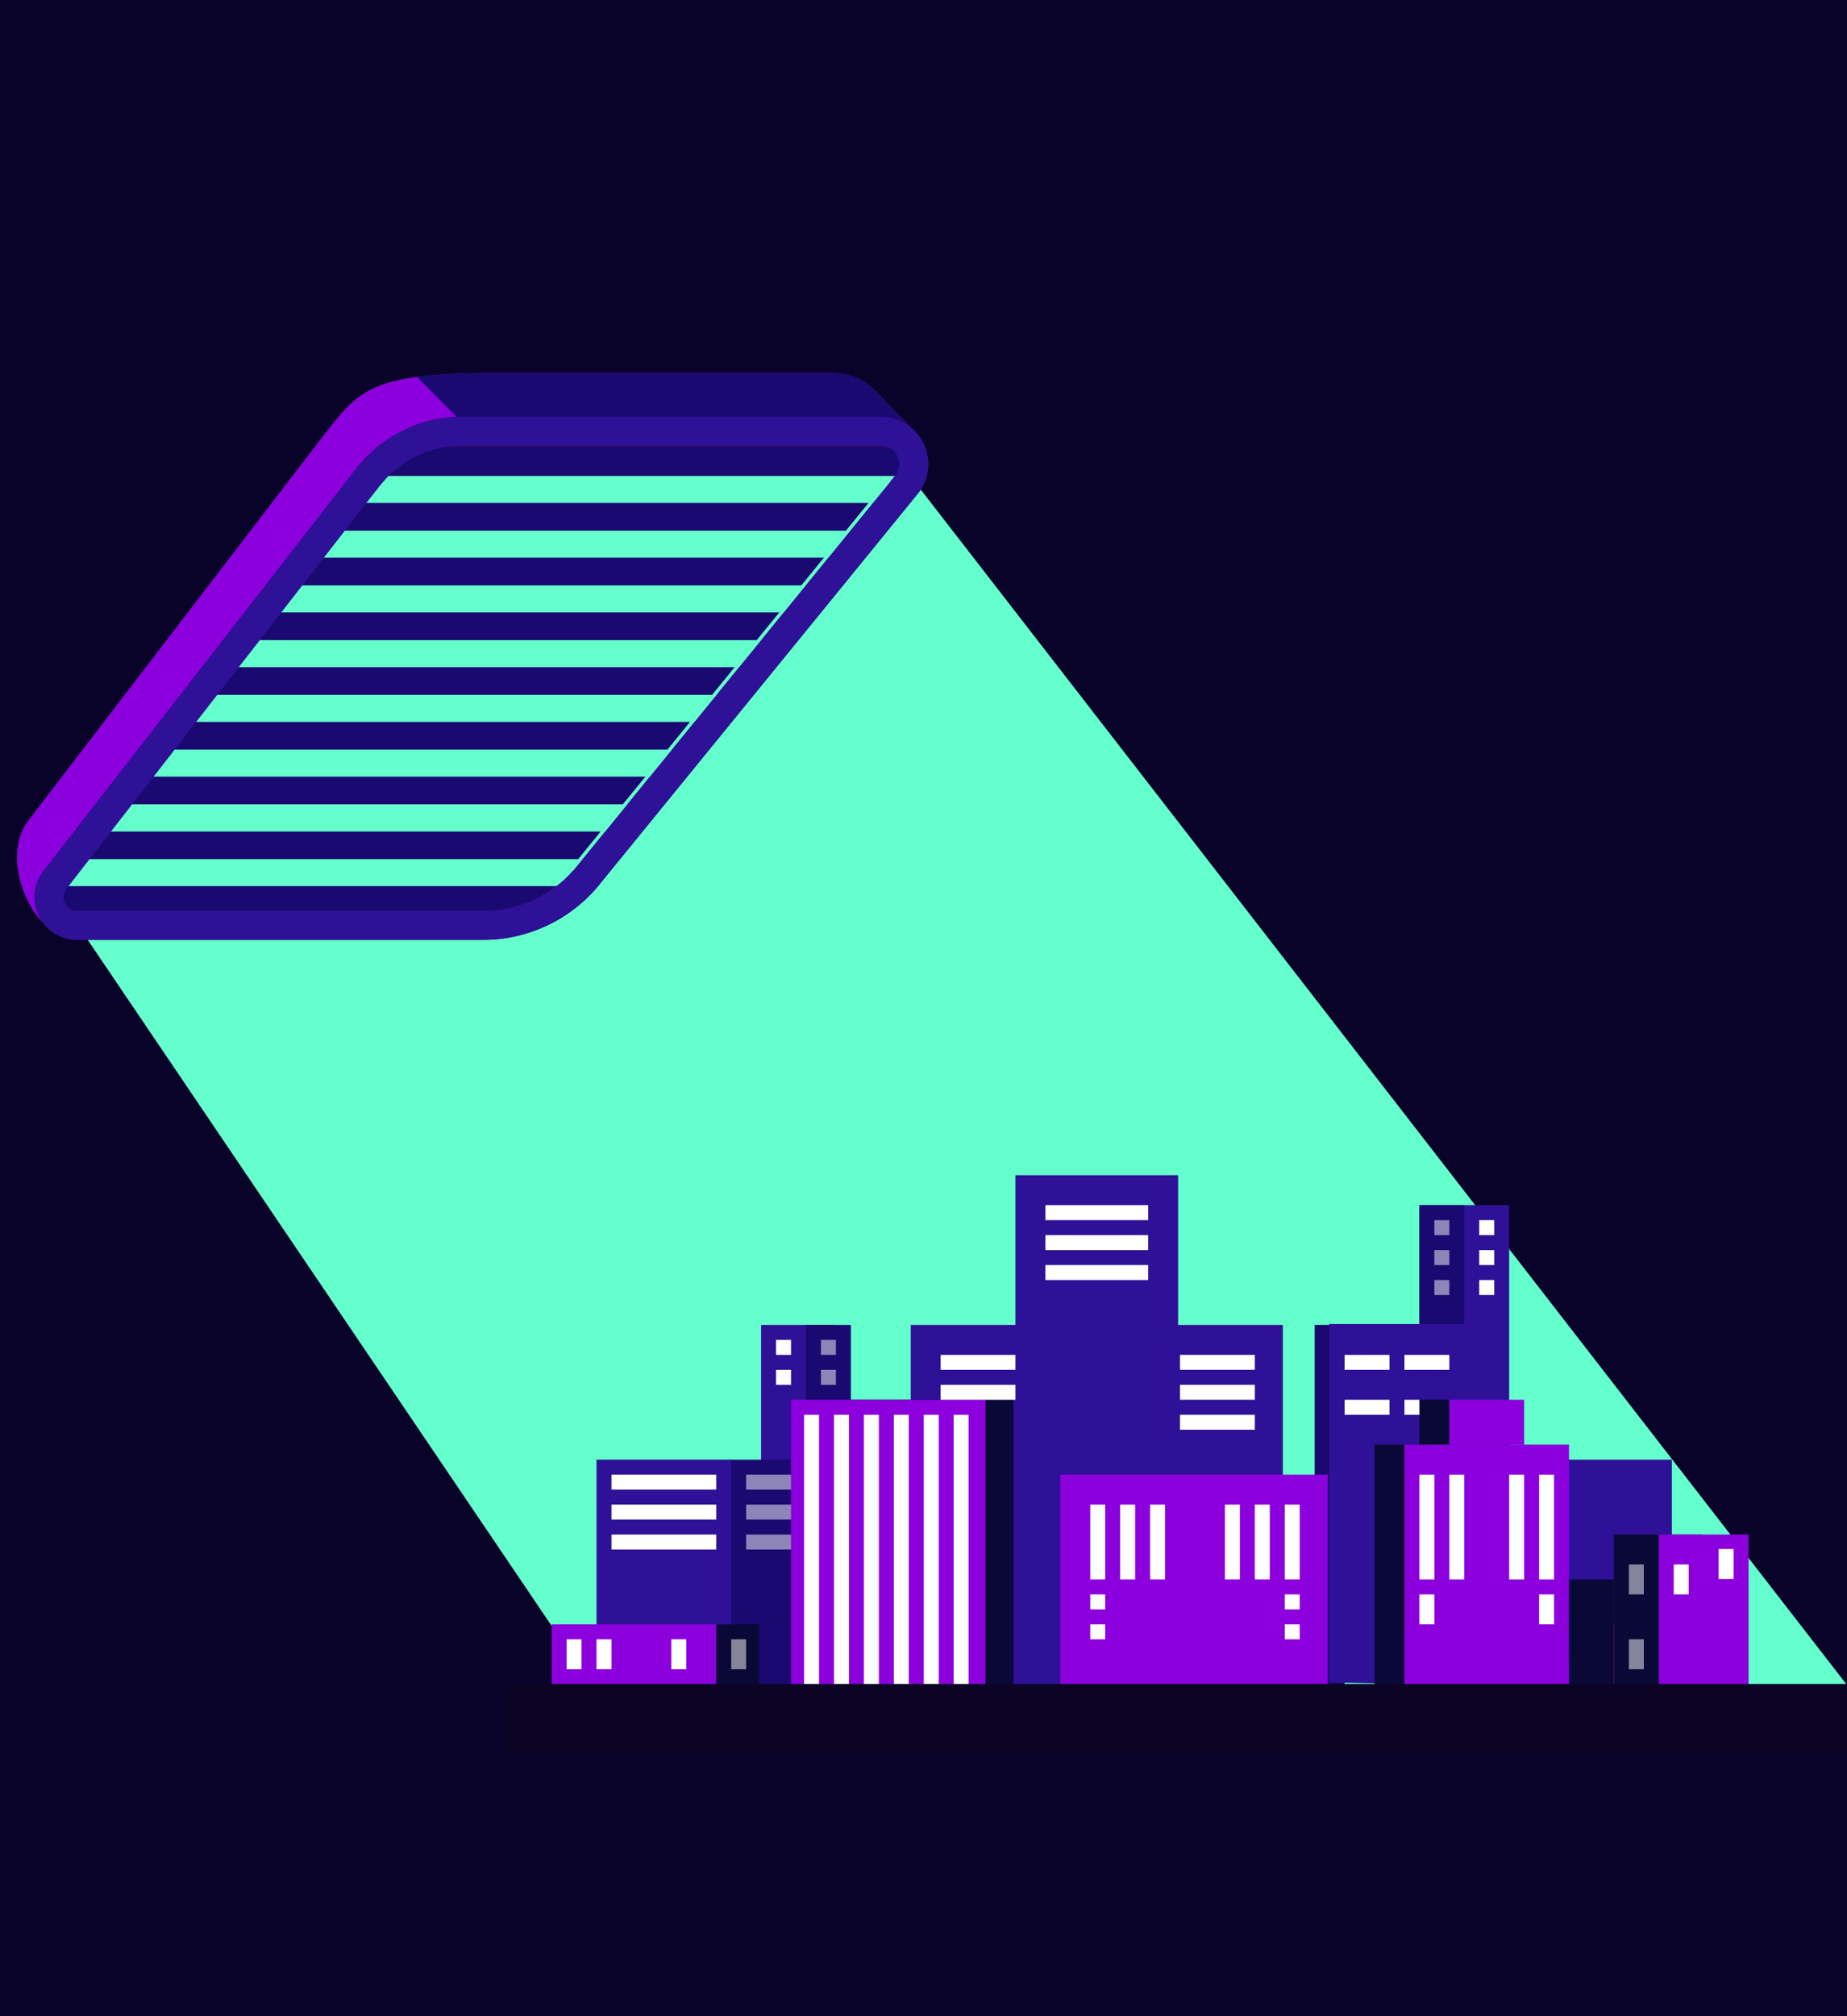 <svg xmlns="http://www.w3.org/2000/svg" viewBox="0 0 1085.92 1184.61"><title>yld_illiustration_sept_2018</title><g style="isolation:isolate"><g id="Layer_1" data-name="Layer 1"><rect width="1085.92" height="1184.61" style="fill:#090329"/><polyline points="517.46 256.88 412.11 425.14 180.36 549.58 36.69 530.26 362.03 1011.02 1102 1010.79" style="fill:#65ffcd"/><rect x="447.47" y="778.48" width="42.86" height="211.11" style="fill:#2e1196"/><rect x="473.86" y="778.48" width="26.39" height="211.11" style="fill:#1a0970"/><rect x="597.01" y="690.51" width="95.64" height="299.08" style="fill:#2e1196"/><rect x="535.44" y="778.48" width="218.79" height="211.11" style="fill:#2e1196"/><rect x="834.52" y="708.11" width="52.78" height="281.49" transform="translate(1721.81 1697.7) rotate(-180)" style="fill:#2e1196"/><rect x="834.52" y="708.11" width="26.39" height="281.49" transform="translate(1695.42 1697.7) rotate(-180)" style="fill:#1a0970"/><rect x="772.94" y="778.48" width="17.59" height="211.12" transform="translate(1563.47 1768.07) rotate(-180)" style="fill:#1a0970"/><rect x="428.76" y="857.65" width="70.37" height="131.94" transform="translate(927.89 1847.25) rotate(-180)" style="fill:#1a0970"/><polygon points="781.52 988.56 868.8 990.13 868.8 777.94 781.52 777.94 781.52 988.56" style="fill:#2e1196"/><polygon points="859.78 980.8 982.93 973.83 982.94 857.65 859.78 857.65 859.78 980.8" style="fill:#2e1196"/><rect x="350.71" y="857.65" width="79.17" height="131.95" transform="translate(780.59 1847.24) rotate(-180)" style="fill:#2e1196"/><rect x="860.9" y="857.65" width="61.58" height="131.94" transform="translate(1783.38 1847.25) rotate(-180)" style="fill:#0b29ff"/><rect x="419.96" y="954.41" width="26.39" height="35.19" style="fill:#0a0837"/><rect x="472.74" y="822.46" width="123.15" height="167.13" style="fill:#0a0837"/><rect x="465.06" y="822.46" width="114.35" height="167.13" style="fill:#8b00dd"/><rect x="808.13" y="848.85" width="34.06" height="140.74" style="fill:#0a0837"/><rect x="834.52" y="822.46" width="17.59" height="26.39" style="fill:#0a0837"/><rect x="852.11" y="822.46" width="43.98" height="26.39" style="fill:#8b00dd"/><rect x="947.75" y="954.41" width="61.58" height="35.19" style="fill:#f94b7d"/><rect x="623.4" y="866.44" width="157.21" height="123.15" style="fill:#8b00dd"/><rect x="825.72" y="848.85" width="96.76" height="140.74" style="fill:#8b00dd"/><rect x="324.32" y="954.41" width="96.76" height="35.19" style="fill:#8b00dd"/><rect x="922.48" y="928.02" width="26.39" height="61.58" style="fill:#0a0837"/><rect x="948.87" y="901.63" width="51.66" height="87.96" style="fill:#0a0837"/><rect x="975.26" y="901.63" width="52.78" height="87.96" style="fill:#8b00dd"/><rect x="472.74" y="831.26" width="8.8" height="158.34" style="fill:#fff"/><rect x="490.33" y="831.26" width="8.8" height="158.34" style="fill:#fff"/><polyline points="507.92 831.26 516.72 831.26 516.72 989.59 507.92 989.59 507.92 831.26" style="fill:#fff"/><rect x="525.52" y="831.26" width="8.8" height="158.34" style="fill:#fff"/><rect x="543.11" y="831.26" width="8.8" height="158.34" style="fill:#fff"/><rect x="560.7" y="831.26" width="8.8" height="158.34" style="fill:#fff"/><rect x="640.99" y="884.03" width="8.8" height="43.98" style="fill:#fff"/><rect x="658.59" y="884.03" width="8.8" height="43.98" style="fill:#fff"/><rect x="676.18" y="884.03" width="8.8" height="43.98" style="fill:#fff"/><rect x="755.35" y="884.03" width="8.8" height="43.98" style="fill:#fff"/><rect x="737.75" y="884.03" width="8.8" height="43.98" style="fill:#fff"/><rect x="720.16" y="884.03" width="8.8" height="43.98" style="fill:#fff"/><rect x="834.52" y="866.44" width="8.8" height="61.58" style="fill:#fff"/><rect x="852.11" y="866.44" width="8.8" height="61.58" style="fill:#fff"/><rect x="904.89" y="866.44" width="8.8" height="61.58" style="fill:#fff"/><rect x="887.29" y="866.44" width="8.8" height="61.58" style="fill:#fff"/><rect x="984.05" y="919.22" width="8.8" height="17.59" style="fill:#fff"/><rect x="1010.44" y="910.13" width="8.8" height="17.59" style="fill:#fff"/><rect x="957.67" y="919.22" width="8.8" height="17.59" style="fill:#fff;opacity:0.5"/><rect x="957.67" y="963.2" width="8.8" height="17.59" style="fill:#fff;opacity:0.5"/><rect x="834.52" y="936.81" width="8.8" height="17.59" style="fill:#fff"/><rect x="904.89" y="936.81" width="8.8" height="17.59" style="fill:#fff"/><rect x="333.12" y="963.2" width="8.8" height="17.59" style="fill:#fff"/><rect x="350.71" y="963.2" width="8.8" height="17.59" style="fill:#fff"/><rect x="394.69" y="963.2" width="8.8" height="17.59" style="fill:#fff"/><rect x="429.88" y="963.2" width="8.8" height="17.59" style="fill:#fff;opacity:0.5"/><rect x="640.99" y="936.81" width="8.8" height="8.8" style="fill:#fff"/><rect x="640.99" y="954.41" width="8.8" height="8.8" style="fill:#fff"/><rect x="755.35" y="936.81" width="8.8" height="8.8" style="fill:#fff"/><rect x="755.35" y="954.41" width="8.8" height="8.8" style="fill:#fff"/><rect x="359.51" y="866.44" width="61.58" height="8.8" style="fill:#fff"/><rect x="438.68" y="866.44" width="26.39" height="8.8" style="fill:#fff;opacity:0.5"/><rect x="438.68" y="884.03" width="26.39" height="8.8" style="fill:#fff;opacity:0.5"/><polyline points="465.06 901.63 465.06 910.42 438.68 910.42 438.68 901.63 465.06 901.63" style="fill:#fff;opacity:0.5"/><rect x="359.51" y="884.03" width="61.58" height="8.8" style="fill:#fff"/><rect x="359.51" y="901.63" width="61.58" height="8.8" style="fill:#fff"/><rect x="456.27" y="787.27" width="8.8" height="8.8" style="fill:#fff"/><rect x="456.27" y="804.87" width="8.8" height="8.8" style="fill:#fff"/><rect x="482.66" y="804.87" width="8.8" height="8.8" style="fill:#fff;opacity:0.5"/><rect x="482.66" y="787.27" width="8.8" height="8.8" style="fill:#fff;opacity:0.5"/><rect x="640.43" y="717.46" width="8.8" height="60.45" transform="translate(-102.86 1392.52) rotate(-90)" style="fill:#fff"/><rect x="640.43" y="699.87" width="8.8" height="60.45" transform="translate(-85.27 1374.93) rotate(-90)" style="fill:#fff"/><rect x="790.53" y="796.07" width="26.39" height="8.8" style="fill:#fff"/><rect x="825.72" y="796.07" width="26.39" height="8.8" style="fill:#fff"/><rect x="790.53" y="822.46" width="26.39" height="8.8" style="fill:#fff"/><rect x="825.72" y="822.46" width="8.8" height="8.8" style="fill:#fff"/><rect x="869.7" y="716.9" width="8.8" height="8.8" style="fill:#fff"/><rect x="869.7" y="734.5" width="8.8" height="8.8" style="fill:#fff"/><rect x="869.7" y="752.09" width="8.8" height="8.8" style="fill:#fff"/><rect x="843.31" y="716.9" width="8.8" height="8.8" style="fill:#fff;opacity:0.5"/><rect x="843.31" y="734.5" width="8.8" height="8.8" style="fill:#fff;opacity:0.5"/><rect x="843.31" y="752.09" width="8.8" height="8.8" style="fill:#fff;opacity:0.5"/><rect x="640.43" y="682.28" width="8.8" height="60.45" transform="translate(-67.67 1357.33) rotate(-90)" style="fill:#fff"/><rect x="711.37" y="813.66" width="8.8" height="43.98" transform="translate(-119.89 1551.42) rotate(-90)" style="fill:#fff"/><rect x="711.37" y="796.07" width="8.8" height="43.98" transform="translate(-102.3 1533.82) rotate(-90)" style="fill:#fff"/><rect x="711.37" y="778.48" width="8.8" height="43.98" transform="translate(-84.71 1516.23) rotate(-90)" style="fill:#fff"/><rect x="570.62" y="796.07" width="8.8" height="43.98" transform="translate(-243.04 1393.08) rotate(-90)" style="fill:#fff"/><rect x="570.62" y="778.48" width="8.8" height="43.98" transform="translate(-225.45 1375.49) rotate(-90)" style="fill:#fff"/><rect x="296.04" y="989.41" width="805.96" height="40.46" style="fill:#0b0425"/><path d="M539.8,255.59,515.08,230a35.57,35.57,0,0,0-25.59-10.86H294.1c-76.86,0-82.43,9.5-104.31,37.26L15.86,483.14c-16.76,24.25,5.61,69.09,27.25,68l240.89-33A88.26,88.26,0,0,0,353.67,484l186.15-219.8c1.65-2.13.71.17,1.65-2.13Z" style="fill:#8b00dd"/><path d="M539.8,255.59,515.08,230a34.77,34.77,0,0,0-5.47-4.62,35.61,35.61,0,0,0-20.12-6.24H294.1c-21.11,0-36.71.75-48.89,2.37l27.21,27.37,2.42,2.5,1.9,7.3c-1.07,2.6,0,0-1.88,2.41L64.57,509.44a99.4,99.4,0,0,1-41,30.93,41.33,41.33,0,0,0,4.34,4.42c.23.21.48.37.72.57A30.43,30.43,0,0,0,32.29,548c.44.26.89.5,1.33.74a21.51,21.51,0,0,0,3.4,1.42c.46.15.91.34,1.37.45a16.14,16.14,0,0,0,4.72.52l240.89-33A88.26,88.26,0,0,0,353.67,484l186.15-219.8c1.65-2.13.71.17,1.65-2.13Z" style="fill:#1a0970"/><path d="M284,552.23H45.41c-20.88,0-32.62-24-19.8-40.49L209.42,275.41A79.3,79.3,0,0,1,272,244.79H517.8c23.21,0,36.27,26.7,22,45L353.67,518.15A88.26,88.26,0,0,1,284,552.23Z" style="fill:#2a066b"/><polygon points="342.76 504.64 37.28 504.64 50.91 488.56 356.39 488.56 342.76 504.64" style="fill:#00dba0;mix-blend-mode:darken"/><polygon points="520.05 295.62 214.57 295.62 228.21 279.54 533.69 279.54 520.05 295.62" style="fill:#65ffcd"/><polygon points="492.78 327.77 187.3 327.77 200.93 311.7 506.42 311.7 492.78 327.77" style="fill:#65ffcd"/><polygon points="465.5 359.93 160.02 359.93 173.66 343.85 479.14 343.85 465.5 359.93" style="fill:#65ffcd"/><polygon points="438.22 392.09 132.74 392.09 146.38 376.01 451.86 376.01 438.22 392.09" style="fill:#65ffcd"/><polygon points="410.95 424.25 105.47 424.25 119.11 408.17 424.59 408.17 410.95 424.25" style="fill:#65ffcd"/><polygon points="383.67 456.4 78.19 456.4 91.83 440.32 397.31 440.32 383.67 456.4" style="fill:#65ffcd"/><polygon points="356.39 488.56 50.91 488.56 64.55 472.48 370.03 472.48 356.39 488.56" style="fill:#65ffcd"/><polygon points="329.12 520.72 23.64 520.72 37.28 504.64 342.76 504.64 329.12 520.72" style="fill:#65ffcd"/><polygon points="533.69 279.54 228.21 279.54 241.85 263.46 537.9 263.46 537.9 263.46 537.9 266.31 533.69 279.54" style="fill:#1a0970"/><polygon points="506.42 311.7 200.93 311.7 214.57 295.62 520.05 295.62 506.42 311.7" style="fill:#1a0970"/><polygon points="479.14 343.85 173.66 343.85 187.3 327.77 492.78 327.77 479.14 343.85" style="fill:#1a0970"/><polygon points="451.86 376.01 146.38 376.01 160.02 359.93 465.5 359.93 451.86 376.01" style="fill:#1a0970"/><polygon points="424.59 408.17 119.11 408.17 132.74 392.09 438.22 392.09 424.59 408.17" style="fill:#1a0970"/><polygon points="397.31 440.32 91.83 440.32 105.47 424.25 410.95 424.25 397.31 440.32" style="fill:#1a0970"/><polygon points="370.03 472.48 64.55 472.48 78.19 456.4 383.67 456.4 370.03 472.48" style="fill:#1a0970"/><polygon points="342.36 504.78 36.88 504.78 50.52 488.7 356 488.7 342.36 504.78" style="fill:#1a0970"/><polygon points="315.48 536.79 28.85 536.79 28.85 536.79 28.85 525.68 23.64 520.72 329.12 520.72 315.48 536.79" style="fill:#1a0970"/><path d="M517.8,261.87a10.53,10.53,0,0,1,9.71,6.06,10.39,10.39,0,0,1-.93,11.09L340.19,507.67A70.73,70.73,0,0,1,284,535.15H45.41a8,8,0,0,1-6.32-12.93L222.9,285.9a61.82,61.82,0,0,1,49.12-24H517.8m0-17.08H272a79.3,79.3,0,0,0-62.6,30.62L25.61,511.74c-12.82,16.48-1.08,40.49,19.8,40.49H284a88.26,88.26,0,0,0,69.67-34.08L539.82,289.81c14.25-18.32,1.19-45-22-45Z" style="fill:#2e1196"/><line x1="522.82" y1="282.17" x2="336.24" y2="510.89" style="fill:none;stroke:#65ffcd;stroke-miterlimit:10;stroke-width:2px"/></g></g></svg>